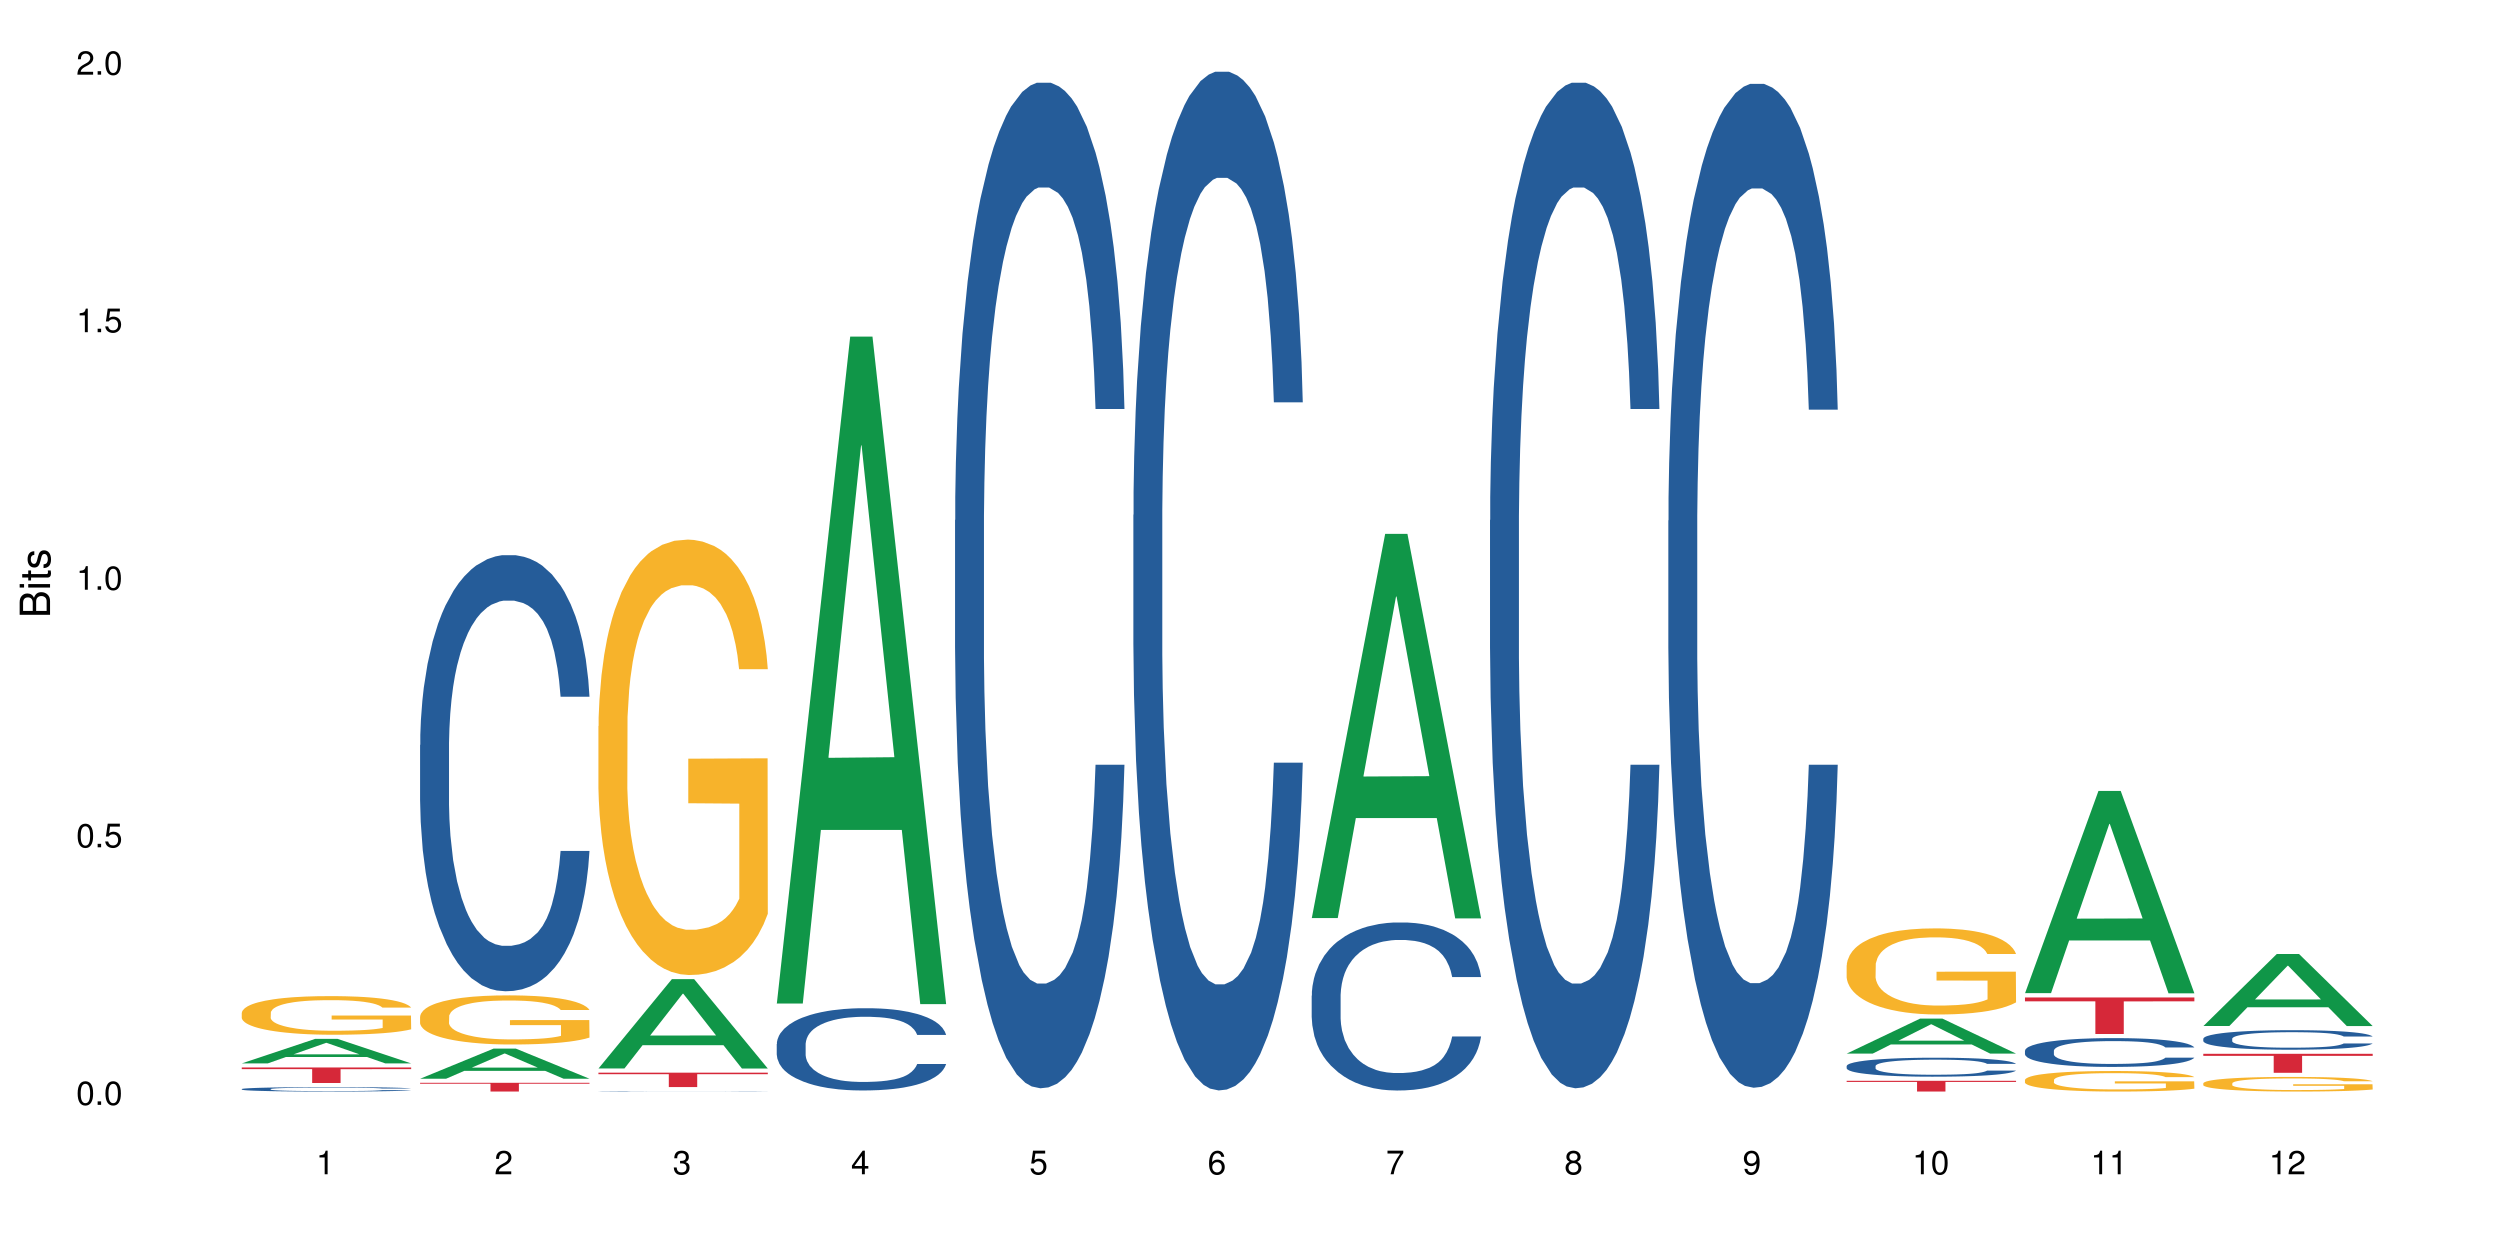 <?xml version="1.0" encoding="UTF-8"?>
<svg xmlns="http://www.w3.org/2000/svg" xmlns:xlink="http://www.w3.org/1999/xlink" width="720pt" height="360pt" viewBox="0 0 720 360" version="1.1">
<defs>
<g>
<symbol overflow="visible" id="glyph0-0">
<path style="stroke:none;" d=""/>
</symbol>
<symbol overflow="visible" id="glyph0-1">
<path style="stroke:none;" d="M 2.641 -6.797 C 2 -6.797 1.422 -6.531 1.078 -6.047 C 0.641 -5.453 0.406 -4.547 0.406 -3.297 C 0.406 -1 1.188 0.219 2.641 0.219 C 4.078 0.219 4.859 -1 4.859 -3.234 C 4.859 -4.562 4.656 -5.438 4.203 -6.047 C 3.844 -6.531 3.281 -6.797 2.641 -6.797 Z M 2.641 -6.047 C 3.547 -6.047 4 -5.125 4 -3.312 C 4 -1.375 3.562 -0.484 2.625 -0.484 C 1.734 -0.484 1.281 -1.422 1.281 -3.281 C 1.281 -5.141 1.734 -6.047 2.641 -6.047 Z M 2.641 -6.047 "/>
</symbol>
<symbol overflow="visible" id="glyph0-2">
<path style="stroke:none;" d="M 1.828 -1 L 0.828 -1 L 0.828 0 L 1.828 0 Z M 1.828 -1 "/>
</symbol>
<symbol overflow="visible" id="glyph0-3">
<path style="stroke:none;" d="M 4.562 -6.797 L 1.062 -6.797 L 0.547 -3.094 L 1.328 -3.094 C 1.719 -3.562 2.047 -3.734 2.578 -3.734 C 3.484 -3.734 4.062 -3.109 4.062 -2.094 C 4.062 -1.125 3.484 -0.531 2.578 -0.531 C 1.828 -0.531 1.375 -0.906 1.188 -1.672 L 0.328 -1.672 C 0.453 -1.109 0.547 -0.844 0.75 -0.594 C 1.125 -0.078 1.828 0.219 2.594 0.219 C 3.969 0.219 4.922 -0.781 4.922 -2.219 C 4.922 -3.562 4.031 -4.484 2.719 -4.484 C 2.25 -4.484 1.859 -4.359 1.469 -4.062 L 1.734 -5.969 L 4.562 -5.969 Z M 4.562 -6.797 "/>
</symbol>
<symbol overflow="visible" id="glyph0-4">
<path style="stroke:none;" d="M 2.484 -4.844 L 2.484 0 L 3.328 0 L 3.328 -6.797 L 2.766 -6.797 C 2.469 -5.75 2.281 -5.609 0.984 -5.453 L 0.984 -4.844 Z M 2.484 -4.844 "/>
</symbol>
<symbol overflow="visible" id="glyph0-5">
<path style="stroke:none;" d="M 4.859 -0.828 L 1.281 -0.828 C 1.359 -1.391 1.672 -1.75 2.5 -2.234 L 3.469 -2.75 C 4.406 -3.266 4.906 -3.969 4.906 -4.812 C 4.906 -5.375 4.672 -5.906 4.266 -6.266 C 3.859 -6.625 3.375 -6.797 2.719 -6.797 C 1.859 -6.797 1.219 -6.5 0.844 -5.922 C 0.609 -5.562 0.5 -5.125 0.484 -4.438 L 1.328 -4.438 C 1.359 -4.906 1.406 -5.188 1.531 -5.406 C 1.75 -5.812 2.188 -6.062 2.703 -6.062 C 3.469 -6.062 4.031 -5.516 4.031 -4.781 C 4.031 -4.25 3.719 -3.797 3.125 -3.438 L 2.234 -2.938 C 0.812 -2.141 0.406 -1.5 0.328 0 L 4.859 0 Z M 4.859 -0.828 "/>
</symbol>
<symbol overflow="visible" id="glyph0-6">
<path style="stroke:none;" d="M 2.125 -3.125 L 2.578 -3.125 C 3.516 -3.125 3.984 -2.703 3.984 -1.891 C 3.984 -1.031 3.469 -0.531 2.578 -0.531 C 1.656 -0.531 1.203 -0.984 1.156 -1.969 L 0.312 -1.969 C 0.344 -1.422 0.438 -1.078 0.609 -0.766 C 0.953 -0.109 1.625 0.219 2.547 0.219 C 3.953 0.219 4.859 -0.609 4.859 -1.906 C 4.859 -2.766 4.516 -3.25 3.703 -3.516 C 4.344 -3.766 4.656 -4.25 4.656 -4.938 C 4.656 -6.109 3.875 -6.797 2.578 -6.797 C 1.203 -6.797 0.484 -6.047 0.453 -4.609 L 1.297 -4.609 C 1.312 -5.016 1.344 -5.25 1.453 -5.453 C 1.641 -5.828 2.062 -6.062 2.594 -6.062 C 3.344 -6.062 3.797 -5.625 3.797 -4.906 C 3.797 -4.422 3.609 -4.141 3.25 -3.984 C 3.016 -3.891 2.719 -3.844 2.125 -3.844 Z M 2.125 -3.125 "/>
</symbol>
<symbol overflow="visible" id="glyph0-7">
<path style="stroke:none;" d="M 3.141 -1.625 L 3.141 0 L 3.984 0 L 3.984 -1.625 L 4.984 -1.625 L 4.984 -2.391 L 3.984 -2.391 L 3.984 -6.797 L 3.359 -6.797 L 0.266 -2.516 L 0.266 -1.625 Z M 3.141 -2.391 L 1 -2.391 L 3.141 -5.359 Z M 3.141 -2.391 "/>
</symbol>
<symbol overflow="visible" id="glyph0-8">
<path style="stroke:none;" d="M 4.781 -5.031 C 4.609 -6.141 3.891 -6.797 2.844 -6.797 C 2.094 -6.797 1.422 -6.438 1.031 -5.828 C 0.609 -5.172 0.406 -4.344 0.406 -3.094 C 0.406 -1.953 0.578 -1.234 0.984 -0.625 C 1.359 -0.078 1.953 0.219 2.703 0.219 C 3.984 0.219 4.922 -0.734 4.922 -2.078 C 4.922 -3.344 4.062 -4.234 2.844 -4.234 C 2.172 -4.234 1.641 -3.969 1.281 -3.469 C 1.281 -5.125 1.828 -6.047 2.797 -6.047 C 3.391 -6.047 3.797 -5.672 3.938 -5.031 Z M 2.734 -3.484 C 3.547 -3.484 4.062 -2.922 4.062 -2 C 4.062 -1.156 3.484 -0.531 2.703 -0.531 C 1.922 -0.531 1.328 -1.188 1.328 -2.047 C 1.328 -2.891 1.906 -3.484 2.734 -3.484 Z M 2.734 -3.484 "/>
</symbol>
<symbol overflow="visible" id="glyph0-9">
<path style="stroke:none;" d="M 4.984 -6.797 L 0.438 -6.797 L 0.438 -5.969 L 4.109 -5.969 C 2.5 -3.656 1.828 -2.234 1.328 0 L 2.219 0 C 2.594 -2.172 3.453 -4.047 4.984 -6.094 Z M 4.984 -6.797 "/>
</symbol>
<symbol overflow="visible" id="glyph0-10">
<path style="stroke:none;" d="M 3.75 -3.578 C 4.453 -4 4.688 -4.344 4.688 -4.984 C 4.688 -6.047 3.844 -6.797 2.641 -6.797 C 1.438 -6.797 0.594 -6.047 0.594 -4.984 C 0.594 -4.359 0.828 -4.016 1.516 -3.578 C 0.734 -3.203 0.359 -2.641 0.359 -1.891 C 0.359 -0.641 1.297 0.219 2.641 0.219 C 3.984 0.219 4.922 -0.641 4.922 -1.875 C 4.922 -2.641 4.531 -3.203 3.75 -3.578 Z M 2.641 -6.047 C 3.359 -6.047 3.812 -5.625 3.812 -4.969 C 3.812 -4.344 3.344 -3.922 2.641 -3.922 C 1.922 -3.922 1.453 -4.344 1.453 -4.984 C 1.453 -5.625 1.922 -6.047 2.641 -6.047 Z M 2.641 -3.203 C 3.484 -3.203 4.062 -2.672 4.062 -1.875 C 4.062 -1.062 3.484 -0.531 2.625 -0.531 C 1.797 -0.531 1.219 -1.078 1.219 -1.875 C 1.219 -2.672 1.797 -3.203 2.641 -3.203 Z M 2.641 -3.203 "/>
</symbol>
<symbol overflow="visible" id="glyph0-11">
<path style="stroke:none;" d="M 0.516 -1.547 C 0.672 -0.438 1.406 0.219 2.438 0.219 C 3.188 0.219 3.859 -0.141 4.266 -0.75 C 4.688 -1.406 4.891 -2.25 4.891 -3.484 C 4.891 -4.625 4.703 -5.359 4.312 -5.953 C 3.938 -6.5 3.344 -6.797 2.594 -6.797 C 1.297 -6.797 0.359 -5.844 0.359 -4.516 C 0.359 -3.25 1.234 -2.344 2.453 -2.344 C 3.094 -2.344 3.562 -2.578 4.016 -3.109 C 4 -1.453 3.469 -0.531 2.5 -0.531 C 1.906 -0.531 1.484 -0.906 1.359 -1.547 Z M 2.578 -6.062 C 3.375 -6.062 3.969 -5.406 3.969 -4.531 C 3.969 -3.688 3.375 -3.094 2.547 -3.094 C 1.734 -3.094 1.234 -3.672 1.234 -4.578 C 1.234 -5.438 1.797 -6.062 2.578 -6.062 Z M 2.578 -6.062 "/>
</symbol>
<symbol overflow="visible" id="glyph1-0">
<path style="stroke:none;" d=""/>
</symbol>
<symbol overflow="visible" id="glyph1-1">
<path style="stroke:none;" d="M 0 -0.953 L 0 -4.891 C 0 -5.719 -0.234 -6.344 -0.734 -6.797 C -1.188 -7.234 -1.812 -7.469 -2.5 -7.469 C -3.547 -7.469 -4.188 -7 -4.625 -5.875 C -4.984 -6.672 -5.641 -7.094 -6.531 -7.094 C -7.156 -7.094 -7.734 -6.859 -8.141 -6.391 C -8.562 -5.938 -8.75 -5.344 -8.75 -4.5 L -8.75 -0.953 Z M -4.984 -2.062 L -7.766 -2.062 L -7.766 -4.219 C -7.766 -4.844 -7.688 -5.203 -7.453 -5.5 C -7.219 -5.812 -6.859 -5.969 -6.375 -5.969 C -5.906 -5.969 -5.531 -5.812 -5.297 -5.5 C -5.062 -5.203 -4.984 -4.844 -4.984 -4.219 Z M -0.984 -2.062 L -4 -2.062 L -4 -4.781 C -4 -5.328 -3.859 -5.688 -3.578 -5.953 C -3.297 -6.219 -2.922 -6.359 -2.484 -6.359 C -2.062 -6.359 -1.688 -6.219 -1.406 -5.953 C -1.109 -5.688 -0.984 -5.328 -0.984 -4.781 Z M -0.984 -2.062 "/>
</symbol>
<symbol overflow="visible" id="glyph1-2">
<path style="stroke:none;" d="M -6.281 -1.797 L -6.281 -0.797 L 0 -0.797 L 0 -1.797 Z M -8.75 -1.797 L -8.75 -0.797 L -7.484 -0.797 L -7.484 -1.797 Z M -8.75 -1.797 "/>
</symbol>
<symbol overflow="visible" id="glyph1-3">
<path style="stroke:none;" d="M -6.281 -3.047 L -6.281 -2.016 L -8.016 -2.016 L -8.016 -1.016 L -6.281 -1.016 L -6.281 -0.172 L -5.469 -0.172 L -5.469 -1.016 L -0.719 -1.016 C -0.078 -1.016 0.281 -1.453 0.281 -2.234 C 0.281 -2.469 0.25 -2.719 0.188 -3.047 L -0.641 -3.047 C -0.609 -2.922 -0.594 -2.766 -0.594 -2.562 C -0.594 -2.141 -0.719 -2.016 -1.156 -2.016 L -5.469 -2.016 L -5.469 -3.047 Z M -6.281 -3.047 "/>
</symbol>
<symbol overflow="visible" id="glyph1-4">
<path style="stroke:none;" d="M -4.531 -5.25 C -5.766 -5.25 -6.469 -4.422 -6.469 -2.969 C -6.469 -1.516 -5.719 -0.562 -4.547 -0.562 C -3.562 -0.562 -3.094 -1.062 -2.734 -2.562 L -2.516 -3.484 C -2.344 -4.188 -2.094 -4.469 -1.625 -4.469 C -1.047 -4.469 -0.641 -3.875 -0.641 -3 C -0.641 -2.453 -0.797 -2 -1.062 -1.75 C -1.25 -1.594 -1.422 -1.531 -1.875 -1.469 L -1.875 -0.406 C -0.422 -0.453 0.281 -1.266 0.281 -2.922 C 0.281 -4.5 -0.5 -5.516 -1.719 -5.516 C -2.656 -5.516 -3.172 -4.984 -3.469 -3.734 L -3.703 -2.766 C -3.891 -1.953 -4.156 -1.609 -4.594 -1.609 C -5.172 -1.609 -5.547 -2.125 -5.547 -2.938 C -5.547 -3.75 -5.203 -4.172 -4.531 -4.203 Z M -4.531 -5.25 "/>
</symbol>
</g>
</defs>
<g id="surface87855">
<rect x="0" y="0" width="720" height="360" style="fill:rgb(100%,100%,100%);fill-opacity:1;stroke:none;"/>
<path style=" stroke:none;fill-rule:nonzero;fill:rgb(6.275%,58.824%,28.235%);fill-opacity:1;" d="M 69.629 306.254 L 69.68 306.246 L 90.793 299.188 L 97.203 299.188 L 118.418 306.258 L 110.965 306.258 L 105.648 304.414 L 82.348 304.414 L 77.137 306.254 L 69.629 306.254 L 84.59 303.648 L 103.512 303.645 L 94.074 300.344 L 93.973 300.336 L 93.867 300.355 L 84.535 303.645 L 84.59 303.648 Z M 69.629 306.254 "/>
<path style=" stroke:none;fill-rule:nonzero;fill:rgb(14.51%,36.078%,60%);fill-opacity:1;" d="M 69.629 313.648 L 69.688 313.645 L 69.688 313.617 L 69.867 313.574 L 70.285 313.516 L 70.699 313.477 L 71.77 313.41 L 73.258 313.344 L 74.805 313.289 L 75.938 313.262 L 76.949 313.238 L 79.27 313.191 L 80.754 313.172 L 82.363 313.152 L 84.324 313.133 L 85.754 313.121 L 88.965 313.102 L 91.348 313.094 L 93.191 313.09 L 97.176 313.09 L 99.559 313.094 L 101.281 313.098 L 103.188 313.109 L 104.793 313.121 L 107.59 313.145 L 110.09 313.18 L 111.219 313.195 L 113.004 313.234 L 114.371 313.27 L 115.324 313.297 L 116.395 313.344 L 117.348 313.395 L 118.062 313.453 L 118.418 313.504 L 110.09 313.504 L 109.672 313.457 L 109.195 313.422 L 108.305 313.375 L 107.41 313.34 L 106.16 313.305 L 105.031 313.285 L 103.484 313.262 L 102.117 313.246 L 100.688 313.238 L 99.32 313.23 L 96.699 313.223 L 93.668 313.223 L 92.535 313.227 L 90.215 313.234 L 88.965 313.242 L 87.18 313.258 L 85.934 313.273 L 84.445 313.297 L 83.434 313.316 L 82.184 313.348 L 81.289 313.375 L 80.281 313.414 L 79.684 313.441 L 79.148 313.477 L 78.672 313.516 L 78.316 313.555 L 78.078 313.598 L 77.961 313.641 L 77.961 313.824 L 78.078 313.863 L 78.375 313.914 L 79.148 313.984 L 80.281 314.047 L 81.59 314.098 L 82.84 314.133 L 83.551 314.148 L 84.504 314.168 L 85.992 314.191 L 88.133 314.215 L 89.383 314.223 L 91.285 314.23 L 93.25 314.238 L 95.867 314.238 L 98.188 314.23 L 99.734 314.227 L 101.344 314.219 L 103.543 314.195 L 104.91 314.18 L 106.102 314.156 L 106.996 314.133 L 107.59 314.117 L 108.48 314.078 L 109.195 314.039 L 109.73 314 L 110.09 313.957 L 118.418 313.957 L 118.062 314.004 L 117.523 314.051 L 116.988 314.086 L 116.156 314.125 L 115.203 314.16 L 113.836 314.203 L 112.707 314.23 L 111.219 314.258 L 109.852 314.281 L 108.363 314.301 L 106.16 314.324 L 104.734 314.336 L 103.188 314.348 L 101.344 314.355 L 99.02 314.363 L 96.523 314.371 L 94.203 314.371 L 91.703 314.367 L 89.859 314.363 L 87.418 314.352 L 84.387 314.332 L 82.184 314.309 L 80.457 314.289 L 78.969 314.266 L 77.305 314.23 L 75.164 314.18 L 73.855 314.141 L 72.961 314.109 L 71.949 314.062 L 71.234 314.023 L 70.402 313.957 L 69.809 313.871 L 69.629 313.809 Z M 69.629 313.648 "/>
<path style=" stroke:none;fill-rule:nonzero;fill:rgb(96.863%,70.196%,16.863%);fill-opacity:1;" d="M 69.629 291.648 L 69.688 291.637 L 69.688 291.434 L 69.926 290.977 L 70.523 290.348 L 71.297 289.828 L 72.129 289.422 L 72.664 289.207 L 73.555 288.902 L 74.328 288.68 L 76.293 288.223 L 78.793 287.797 L 80.16 287.613 L 81.707 287.441 L 83.91 287.246 L 84.922 287.176 L 88.016 287.012 L 91.523 286.91 L 95.391 286.883 L 97.176 286.891 L 99.617 286.934 L 102.949 287.043 L 104.852 287.145 L 106.34 287.246 L 107.887 287.379 L 109.789 287.582 L 111.574 287.828 L 113.004 288.07 L 114.43 288.375 L 115.621 288.699 L 116.633 289.055 L 117.523 289.484 L 118.062 289.84 L 118.418 290.195 L 110.148 290.195 L 109.672 289.84 L 109.137 289.562 L 108.242 289.23 L 107.352 288.984 L 106.457 288.793 L 104.793 288.527 L 103.363 288.363 L 101.578 288.223 L 99.855 288.133 L 97.891 288.07 L 96.699 288.051 L 93.547 288.051 L 90.691 288.121 L 89.027 288.203 L 87.836 288.285 L 86.168 288.438 L 85.16 288.559 L 84.562 288.641 L 82.777 288.953 L 81.59 289.238 L 80.934 289.434 L 80.102 289.738 L 79.508 290.012 L 78.852 290.418 L 78.496 290.723 L 78.02 291.414 L 77.961 293.242 L 78.137 293.629 L 78.496 294.047 L 78.969 294.41 L 79.684 294.797 L 80.398 295.094 L 81.648 295.488 L 82.719 295.754 L 83.551 295.926 L 85.16 296.199 L 85.812 296.293 L 87.359 296.473 L 88.965 296.617 L 90.93 296.738 L 92.418 296.801 L 94.797 296.852 L 97.832 296.852 L 101.402 296.789 L 103.664 296.707 L 105.211 296.625 L 106.219 296.555 L 107.469 296.445 L 108.363 296.344 L 109.195 296.23 L 110.207 296.059 L 110.207 293.629 L 95.512 293.617 L 95.512 292.48 L 118.359 292.469 L 118.418 296.445 L 117.168 296.719 L 115.621 296.98 L 114.133 297.184 L 112.586 297.359 L 110.387 297.551 L 108.602 297.672 L 105.863 297.816 L 103.363 297.906 L 100.746 297.969 L 98.426 298 L 95.691 298.008 L 93.25 297.988 L 90.633 297.926 L 88.551 297.848 L 86.645 297.746 L 84.742 297.613 L 82.363 297.398 L 80.816 297.227 L 79.207 297.012 L 77.602 296.758 L 76.176 296.484 L 75.223 296.27 L 74.27 296.027 L 73.258 295.723 L 72.309 295.375 L 71.594 295.062 L 70.938 294.707 L 70.461 294.371 L 69.988 293.914 L 69.75 293.547 L 69.629 293.234 Z M 69.629 291.648 "/>
<path style=" stroke:none;fill-rule:nonzero;fill:rgb(83.922%,15.686%,22.353%);fill-opacity:1;" d="M 69.629 307.438 L 118.418 307.438 L 118.418 307.918 L 98.086 307.922 L 98.086 311.91 L 89.902 311.91 L 89.902 307.926 L 89.785 307.918 L 69.629 307.918 Z M 69.629 307.438 "/>
<path style=" stroke:none;fill-rule:nonzero;fill:rgb(6.275%,58.824%,28.235%);fill-opacity:1;" d="M 120.984 310.668 L 121.039 310.66 L 142.148 301.996 L 148.559 301.996 L 169.773 310.676 L 162.32 310.676 L 157.004 308.41 L 133.703 308.41 L 128.492 310.668 L 120.984 310.668 L 135.945 307.473 L 154.867 307.465 L 145.434 303.414 L 145.328 303.406 L 145.223 303.434 L 135.895 307.465 L 135.945 307.473 Z M 120.984 310.668 "/>
<path style=" stroke:none;fill-rule:nonzero;fill:rgb(14.51%,36.078%,60%);fill-opacity:1;" d="M 120.984 214.543 L 121.047 214.43 L 121.047 211.676 L 121.223 207.312 L 121.641 201.805 L 122.055 198.016 L 123.129 191.242 L 124.613 184.699 L 126.16 179.648 L 127.293 176.664 L 128.305 174.367 L 130.625 170.121 L 132.113 167.938 L 133.719 165.988 L 135.684 164.035 L 137.109 162.887 L 140.324 161.051 L 142.703 160.246 L 144.547 159.902 L 148.535 159.902 L 150.914 160.363 L 152.637 160.938 L 154.543 161.855 L 156.148 162.887 L 158.945 165.414 L 161.445 168.629 L 162.574 170.465 L 164.359 174.023 L 165.727 177.465 L 166.68 180.453 L 167.75 184.699 L 168.703 189.863 L 169.418 195.719 L 169.773 200.656 L 161.445 200.656 L 161.027 196.062 L 160.551 192.504 L 159.66 187.797 L 158.766 184.469 L 157.516 181.141 L 156.387 178.961 L 154.84 176.777 L 153.473 175.402 L 152.043 174.367 L 150.676 173.68 L 148.059 172.988 L 145.023 172.988 L 143.891 173.219 L 141.57 174.137 L 140.324 174.941 L 138.539 176.547 L 137.289 178.039 L 135.801 180.336 L 134.789 182.289 L 133.539 185.273 L 132.648 187.914 L 131.637 191.699 L 131.039 194.57 L 130.504 197.785 L 130.031 201.574 L 129.672 205.59 L 129.434 209.84 L 129.316 213.973 L 129.316 231.762 L 129.434 235.895 L 129.73 240.719 L 130.504 247.719 L 131.637 253.805 L 132.945 258.625 L 134.195 262.07 L 134.906 263.676 L 135.859 265.512 L 137.348 267.809 L 139.488 270.105 L 140.738 271.023 L 142.645 271.941 L 144.605 272.398 L 147.223 272.398 L 149.543 271.941 L 151.09 271.367 L 152.699 270.449 L 154.898 268.496 L 156.27 266.66 L 157.457 264.48 L 158.352 262.297 L 158.945 260.461 L 159.84 256.902 L 160.551 253 L 161.086 248.98 L 161.445 245.078 L 169.773 245.078 L 169.418 249.672 L 168.883 254.148 L 168.348 257.477 L 167.512 261.496 L 166.562 265.055 L 165.191 269.07 L 164.062 271.711 L 162.574 274.582 L 161.207 276.762 L 159.719 278.715 L 157.516 281.008 L 156.09 282.156 L 154.543 283.191 L 152.699 284.109 L 150.379 284.914 L 147.879 285.371 L 145.559 285.488 L 143.059 285.258 L 141.215 284.797 L 138.777 283.766 L 135.742 281.699 L 133.539 279.516 L 131.812 277.336 L 130.328 275.039 L 128.66 271.941 L 126.52 266.891 L 125.211 262.988 L 124.316 259.773 L 123.305 255.297 L 122.594 251.277 L 121.758 244.852 L 121.164 236.699 L 120.984 230.387 Z M 120.984 214.543 "/>
<path style=" stroke:none;fill-rule:nonzero;fill:rgb(96.863%,70.196%,16.863%);fill-opacity:1;" d="M 120.984 292.727 L 121.047 292.715 L 121.047 292.457 L 121.281 291.875 L 121.879 291.074 L 122.652 290.414 L 123.484 289.898 L 124.02 289.625 L 124.914 289.238 L 125.688 288.953 L 127.648 288.371 L 130.148 287.828 L 131.516 287.598 L 133.062 287.375 L 135.266 287.133 L 136.277 287.039 L 139.371 286.832 L 142.883 286.703 L 146.75 286.664 L 148.535 286.68 L 150.973 286.73 L 154.305 286.871 L 156.207 287 L 157.695 287.133 L 159.242 287.301 L 161.148 287.559 L 162.934 287.867 L 164.359 288.18 L 165.789 288.566 L 166.977 288.98 L 167.988 289.434 L 168.883 289.973 L 169.418 290.426 L 169.773 290.879 L 161.504 290.879 L 161.027 290.426 L 160.492 290.078 L 159.602 289.652 L 158.707 289.34 L 157.816 289.098 L 156.148 288.758 L 154.723 288.555 L 152.938 288.371 L 151.211 288.254 L 149.246 288.18 L 148.059 288.152 L 144.902 288.152 L 142.047 288.242 L 140.383 288.348 L 139.191 288.449 L 137.527 288.645 L 136.516 288.797 L 135.918 288.902 L 134.133 289.301 L 132.945 289.664 L 132.289 289.91 L 131.457 290.297 L 130.863 290.648 L 130.207 291.164 L 129.852 291.551 L 129.375 292.43 L 129.316 294.758 L 129.492 295.246 L 129.852 295.777 L 130.328 296.242 L 131.039 296.734 L 131.754 297.109 L 133.004 297.613 L 134.074 297.949 L 134.906 298.168 L 136.516 298.52 L 137.168 298.633 L 138.715 298.867 L 140.324 299.047 L 142.285 299.203 L 143.773 299.281 L 146.152 299.344 L 149.188 299.344 L 152.758 299.266 L 155.02 299.164 L 156.566 299.062 L 157.578 298.969 L 158.828 298.828 L 159.719 298.699 L 160.551 298.555 L 161.562 298.336 L 161.562 295.246 L 146.867 295.234 L 146.867 293.789 L 169.715 293.773 L 169.773 298.828 L 168.523 299.176 L 166.977 299.512 L 165.492 299.77 L 163.941 299.992 L 161.742 300.238 L 159.957 300.391 L 157.219 300.574 L 154.723 300.688 L 152.102 300.766 L 149.781 300.805 L 147.047 300.816 L 144.605 300.793 L 141.988 300.715 L 139.906 300.613 L 138.004 300.48 L 136.098 300.312 L 133.719 300.043 L 132.172 299.824 L 130.566 299.551 L 128.957 299.23 L 127.531 298.879 L 126.578 298.609 L 125.625 298.297 L 124.613 297.91 L 123.664 297.473 L 122.949 297.07 L 122.293 296.617 L 121.82 296.191 L 121.344 295.609 L 121.105 295.145 L 120.984 294.742 Z M 120.984 292.727 "/>
<path style=" stroke:none;fill-rule:nonzero;fill:rgb(83.922%,15.686%,22.353%);fill-opacity:1;" d="M 120.984 311.855 L 169.773 311.855 L 169.773 312.125 L 149.441 312.125 L 149.441 314.371 L 141.262 314.371 L 141.262 312.129 L 141.141 312.125 L 120.984 312.125 Z M 120.984 311.855 "/>
<path style=" stroke:none;fill-rule:nonzero;fill:rgb(6.275%,58.824%,28.235%);fill-opacity:1;" d="M 172.344 307.715 L 172.395 307.691 L 193.504 281.988 L 199.914 281.988 L 221.129 307.742 L 213.676 307.742 L 208.359 301.02 L 185.059 301.02 L 179.848 307.715 L 172.344 307.715 L 187.301 298.238 L 206.223 298.215 L 196.789 286.195 L 196.684 286.172 L 196.578 286.246 L 187.25 298.215 L 187.301 298.238 Z M 172.344 307.715 "/>
<path style=" stroke:none;fill-rule:nonzero;fill:rgb(14.51%,36.078%,60%);fill-opacity:1;" d="M 172.344 314.305 L 172.402 314.305 L 172.402 314.301 L 172.578 314.297 L 173.414 314.289 L 174.484 314.281 L 175.973 314.273 L 177.52 314.27 L 178.648 314.266 L 179.66 314.266 L 181.98 314.262 L 183.469 314.258 L 185.074 314.258 L 187.039 314.254 L 191.68 314.254 L 194.059 314.25 L 202.27 314.25 L 203.996 314.254 L 207.504 314.254 L 210.301 314.258 L 212.801 314.262 L 213.93 314.262 L 215.715 314.266 L 217.086 314.27 L 218.035 314.27 L 219.109 314.273 L 220.059 314.281 L 220.773 314.285 L 221.129 314.289 L 212.801 314.289 L 212.383 314.285 L 211.906 314.281 L 210.125 314.273 L 208.875 314.273 L 207.742 314.27 L 206.195 314.266 L 189.895 314.266 L 188.645 314.27 L 187.156 314.27 L 186.145 314.273 L 184.895 314.277 L 184.004 314.277 L 182.992 314.281 L 182.398 314.285 L 181.863 314.289 L 181.387 314.293 L 181.027 314.293 L 180.789 314.301 L 180.672 314.305 L 180.672 314.32 L 180.789 314.324 L 181.09 314.328 L 181.863 314.336 L 182.992 314.34 L 184.301 314.344 L 185.551 314.348 L 186.266 314.352 L 187.215 314.352 L 188.703 314.355 L 192.094 314.355 L 194 314.359 L 200.902 314.359 L 202.449 314.355 L 206.258 314.355 L 207.625 314.352 L 208.812 314.352 L 209.707 314.348 L 210.301 314.348 L 211.195 314.344 L 211.906 314.34 L 212.445 314.336 L 212.801 314.332 L 221.129 314.332 L 220.773 314.336 L 219.703 314.344 L 218.871 314.348 L 217.918 314.352 L 216.551 314.355 L 215.418 314.359 L 213.93 314.359 L 212.562 314.363 L 211.074 314.363 L 208.875 314.367 L 205.898 314.367 L 204.055 314.371 L 192.57 314.371 L 190.133 314.367 L 187.098 314.367 L 184.895 314.363 L 183.172 314.363 L 181.684 314.359 L 180.016 314.359 L 177.875 314.352 L 176.566 314.348 L 175.672 314.348 L 174.664 314.344 L 173.949 314.34 L 173.117 314.332 L 172.52 314.324 L 172.344 314.32 Z M 172.344 314.305 "/>
<path style=" stroke:none;fill-rule:nonzero;fill:rgb(96.863%,70.196%,16.863%);fill-opacity:1;" d="M 172.344 209.113 L 172.402 209 L 172.402 206.711 L 172.641 201.555 L 173.234 194.453 L 174.008 188.613 L 174.84 184.031 L 175.375 181.629 L 176.27 178.191 L 177.043 175.672 L 179.004 170.52 L 181.504 165.707 L 182.875 163.645 L 184.422 161.699 L 186.621 159.523 L 187.633 158.723 L 190.727 156.891 L 194.238 155.742 L 198.105 155.398 L 199.891 155.516 L 202.328 155.973 L 205.66 157.234 L 207.566 158.379 L 209.051 159.523 L 210.598 161.012 L 212.504 163.305 L 214.289 166.051 L 215.715 168.801 L 217.145 172.234 L 218.336 175.902 L 219.344 179.91 L 220.238 184.719 L 220.773 188.727 L 221.129 192.738 L 212.859 192.738 L 212.383 188.727 L 211.848 185.637 L 210.957 181.855 L 210.062 179.109 L 209.172 176.934 L 207.504 173.953 L 206.078 172.121 L 204.293 170.52 L 202.566 169.488 L 200.605 168.801 L 199.414 168.57 L 196.262 168.57 L 193.402 169.371 L 191.738 170.289 L 190.547 171.207 L 188.883 172.922 L 187.871 174.297 L 187.277 175.215 L 185.492 178.766 L 184.301 181.973 L 183.648 184.148 L 182.812 187.582 L 182.219 190.676 L 181.562 195.258 L 181.207 198.691 L 180.73 206.48 L 180.672 227.094 L 180.852 231.449 L 181.207 236.145 L 181.684 240.266 L 182.398 244.617 L 183.109 247.941 L 184.359 252.406 L 185.43 255.383 L 186.266 257.332 L 187.871 260.422 L 188.527 261.453 L 190.074 263.516 L 191.68 265.117 L 193.641 266.492 L 195.129 267.18 L 197.508 267.754 L 200.543 267.754 L 204.113 267.066 L 206.375 266.148 L 207.922 265.234 L 208.934 264.434 L 210.184 263.172 L 211.074 262.027 L 211.906 260.766 L 212.918 258.82 L 212.918 231.449 L 198.223 231.332 L 198.223 218.504 L 221.07 218.391 L 221.129 263.172 L 219.883 266.266 L 218.336 269.242 L 216.848 271.531 L 215.301 273.48 L 213.098 275.656 L 211.312 277.031 L 208.578 278.633 L 206.078 279.664 L 203.461 280.352 L 201.141 280.695 L 198.402 280.809 L 195.961 280.582 L 193.344 279.895 L 191.262 278.977 L 189.359 277.832 L 187.453 276.344 L 185.074 273.938 L 183.527 271.992 L 181.922 269.586 L 180.316 266.723 L 178.887 263.629 L 177.934 261.227 L 176.984 258.477 L 175.973 255.039 L 175.02 251.148 L 174.305 247.598 L 173.652 243.586 L 173.176 239.809 L 172.699 234.656 L 172.461 230.531 L 172.344 226.98 Z M 172.344 209.113 "/>
<path style=" stroke:none;fill-rule:nonzero;fill:rgb(83.922%,15.686%,22.353%);fill-opacity:1;" d="M 172.344 308.922 L 221.129 308.922 L 221.129 309.363 L 200.797 309.367 L 200.797 313.07 L 192.617 313.07 L 192.617 309.371 L 192.496 309.363 L 172.344 309.363 Z M 172.344 308.922 "/>
<path style=" stroke:none;fill-rule:nonzero;fill:rgb(6.275%,58.824%,28.235%);fill-opacity:1;" d="M 223.699 289.02 L 223.75 288.836 L 244.859 96.941 L 251.273 96.941 L 272.488 289.199 L 265.031 289.199 L 259.715 239.012 L 236.418 239.012 L 231.203 289.02 L 223.699 289.02 L 238.656 218.254 L 257.578 218.07 L 248.145 128.352 L 248.039 128.172 L 247.938 128.711 L 238.605 218.07 L 238.656 218.254 Z M 223.699 289.02 "/>
<path style=" stroke:none;fill-rule:nonzero;fill:rgb(14.51%,36.078%,60%);fill-opacity:1;" d="M 223.699 300.68 L 223.758 300.66 L 223.758 300.141 L 223.938 299.316 L 224.352 298.277 L 224.77 297.562 L 225.84 296.289 L 227.328 295.055 L 228.875 294.102 L 230.004 293.539 L 231.016 293.105 L 233.336 292.305 L 234.824 291.895 L 236.43 291.527 L 238.395 291.156 L 239.82 290.941 L 243.035 290.594 L 245.414 290.441 L 247.258 290.379 L 251.246 290.379 L 253.625 290.465 L 255.352 290.574 L 257.254 290.746 L 258.863 290.941 L 261.656 291.418 L 264.156 292.023 L 265.289 292.371 L 267.074 293.039 L 268.441 293.691 L 269.395 294.254 L 270.465 295.055 L 271.414 296.027 L 272.129 297.133 L 272.488 298.062 L 264.156 298.062 L 263.742 297.195 L 263.266 296.523 L 262.371 295.637 L 261.48 295.012 L 260.23 294.383 L 259.102 293.973 L 257.551 293.559 L 256.184 293.301 L 254.758 293.105 L 253.387 292.977 L 250.77 292.848 L 247.734 292.848 L 246.605 292.891 L 244.285 293.062 L 243.035 293.215 L 241.25 293.516 L 240 293.797 L 238.512 294.23 L 237.5 294.598 L 236.254 295.16 L 235.359 295.66 L 234.348 296.375 L 233.754 296.914 L 233.219 297.52 L 232.742 298.234 L 232.387 298.992 L 232.148 299.793 L 232.027 300.574 L 232.027 303.926 L 232.148 304.707 L 232.445 305.617 L 233.219 306.938 L 234.348 308.082 L 235.656 308.992 L 236.906 309.641 L 237.621 309.945 L 238.574 310.293 L 240.059 310.723 L 242.203 311.156 L 243.453 311.332 L 245.355 311.504 L 247.32 311.59 L 249.938 311.59 L 252.258 311.504 L 253.805 311.395 L 255.41 311.223 L 257.613 310.855 L 258.98 310.508 L 260.172 310.098 L 261.062 309.684 L 261.656 309.34 L 262.551 308.668 L 263.266 307.934 L 263.801 307.176 L 264.156 306.438 L 272.488 306.438 L 272.129 307.305 L 271.594 308.148 L 271.059 308.777 L 270.227 309.535 L 269.273 310.203 L 267.906 310.961 L 266.773 311.461 L 265.289 312 L 263.918 312.414 L 262.43 312.781 L 260.23 313.215 L 258.801 313.43 L 257.254 313.625 L 255.41 313.797 L 253.09 313.949 L 250.59 314.035 L 248.27 314.059 L 245.773 314.016 L 243.926 313.926 L 241.488 313.734 L 238.453 313.344 L 236.254 312.934 L 234.527 312.52 L 233.039 312.086 L 231.375 311.504 L 229.23 310.551 L 227.922 309.816 L 227.031 309.207 L 226.02 308.363 L 225.305 307.605 L 224.473 306.395 L 223.875 304.859 L 223.699 303.668 Z M 223.699 300.68 "/>
<path style=" stroke:none;fill-rule:nonzero;fill:rgb(14.51%,36.078%,60%);fill-opacity:1;" d="M 275.055 149.828 L 275.113 149.562 L 275.113 143.211 L 275.293 133.152 L 275.711 120.445 L 276.125 111.707 L 277.195 96.09 L 278.684 81 L 280.23 69.352 L 281.359 62.469 L 282.371 57.176 L 284.691 47.379 L 286.18 42.352 L 287.789 37.852 L 289.75 33.352 L 291.18 30.703 L 294.391 26.469 L 296.77 24.613 L 298.617 23.82 L 302.602 23.82 L 304.98 24.879 L 306.707 26.203 L 308.613 28.32 L 310.219 30.703 L 313.016 36.527 L 315.512 43.938 L 316.645 48.176 L 318.43 56.383 L 319.797 64.324 L 320.75 71.207 L 321.82 81 L 322.773 92.914 L 323.484 106.414 L 323.844 117.797 L 315.512 117.797 L 315.098 107.207 L 314.621 99.004 L 313.727 88.148 L 312.836 80.473 L 311.586 72.793 L 310.457 67.766 L 308.91 62.734 L 307.539 59.559 L 306.113 57.176 L 304.742 55.586 L 302.125 54 L 299.09 54 L 297.961 54.527 L 295.641 56.645 L 294.391 58.5 L 292.605 62.207 L 291.355 65.648 L 289.871 70.941 L 288.859 75.441 L 287.609 82.324 L 286.715 88.414 L 285.703 97.148 L 285.109 103.766 L 284.574 111.18 L 284.098 119.914 L 283.742 129.18 L 283.504 138.977 L 283.383 148.504 L 283.383 189.539 L 283.504 199.066 L 283.801 210.188 L 284.574 226.336 L 285.703 240.363 L 287.012 251.484 L 288.262 259.426 L 288.977 263.133 L 289.93 267.367 L 291.418 272.66 L 293.559 277.957 L 294.809 280.074 L 296.711 282.191 L 298.676 283.25 L 301.293 283.25 L 303.613 282.191 L 305.16 280.867 L 306.766 278.75 L 308.969 274.25 L 310.336 270.016 L 311.527 264.984 L 312.418 259.953 L 313.016 255.719 L 313.906 247.512 L 314.621 238.512 L 315.156 229.246 L 315.512 220.246 L 323.844 220.246 L 323.484 230.836 L 322.949 241.16 L 322.414 248.836 L 321.582 258.102 L 320.629 266.309 L 319.262 275.574 L 318.133 281.66 L 316.645 288.281 L 315.273 293.309 L 313.789 297.809 L 311.586 303.105 L 310.16 305.75 L 308.613 308.133 L 306.766 310.25 L 304.445 312.105 L 301.949 313.164 L 299.629 313.43 L 297.129 312.898 L 295.285 311.84 L 292.844 309.457 L 289.809 304.691 L 287.609 299.664 L 285.883 294.633 L 284.395 289.34 L 282.73 282.191 L 280.586 270.543 L 279.277 261.543 L 278.387 254.129 L 277.375 243.805 L 276.66 234.539 L 275.828 219.715 L 275.234 200.922 L 275.055 186.359 Z M 275.055 149.828 "/>
<path style=" stroke:none;fill-rule:nonzero;fill:rgb(14.51%,36.078%,60%);fill-opacity:1;" d="M 326.41 148.316 L 326.469 148.047 L 326.469 141.613 L 326.648 131.422 L 327.066 118.551 L 327.48 109.699 L 328.555 93.875 L 330.039 78.59 L 331.586 66.789 L 332.719 59.816 L 333.73 54.453 L 336.051 44.531 L 337.535 39.438 L 339.145 34.875 L 341.105 30.316 L 342.535 27.637 L 345.746 23.344 L 348.129 21.469 L 349.973 20.664 L 353.957 20.664 L 356.34 21.734 L 358.062 23.078 L 359.969 25.223 L 361.574 27.637 L 364.371 33.535 L 366.871 41.043 L 368 45.336 L 369.785 53.648 L 371.152 61.695 L 372.105 68.668 L 373.176 78.59 L 374.129 90.656 L 374.844 104.336 L 375.199 115.867 L 366.871 115.867 L 366.453 105.141 L 365.977 96.828 L 365.086 85.832 L 364.191 78.055 L 362.941 70.277 L 361.812 65.18 L 360.266 60.086 L 358.898 56.867 L 357.469 54.453 L 356.102 52.844 L 353.484 51.234 L 350.449 51.234 L 349.316 51.773 L 346.996 53.918 L 345.746 55.793 L 343.961 59.551 L 342.715 63.035 L 341.227 68.398 L 340.215 72.957 L 338.965 79.93 L 338.074 86.098 L 337.062 94.949 L 336.465 101.652 L 335.93 109.164 L 335.453 118.012 L 335.098 127.398 L 334.859 137.32 L 334.742 146.977 L 334.742 188.543 L 334.859 198.199 L 335.156 209.461 L 335.93 225.82 L 337.062 240.035 L 338.371 251.297 L 339.621 259.344 L 340.332 263.098 L 341.285 267.391 L 342.773 272.754 L 344.914 278.117 L 346.164 280.262 L 348.066 282.406 L 350.031 283.48 L 352.648 283.48 L 354.969 282.406 L 356.516 281.066 L 358.125 278.922 L 360.324 274.363 L 361.691 270.07 L 362.883 264.977 L 363.777 259.879 L 364.371 255.59 L 365.262 247.277 L 365.977 238.156 L 366.512 228.77 L 366.871 219.652 L 375.199 219.652 L 374.844 230.379 L 374.309 240.84 L 373.77 248.617 L 372.938 258.004 L 371.988 266.316 L 370.617 275.703 L 369.488 281.871 L 368 288.574 L 366.633 293.672 L 365.145 298.23 L 362.941 303.594 L 361.516 306.273 L 359.969 308.688 L 358.125 310.836 L 355.805 312.711 L 353.305 313.785 L 350.984 314.051 L 348.484 313.516 L 346.641 312.445 L 344.199 310.031 L 341.168 305.203 L 338.965 300.105 L 337.238 295.012 L 335.754 289.648 L 334.086 282.406 L 331.945 270.605 L 330.637 261.488 L 329.742 253.98 L 328.73 243.52 L 328.016 234.133 L 327.184 219.117 L 326.59 200.074 L 326.41 185.324 Z M 326.41 148.316 "/>
<path style=" stroke:none;fill-rule:nonzero;fill:rgb(6.275%,58.824%,28.235%);fill-opacity:1;" d="M 377.766 264.402 L 377.82 264.301 L 398.93 153.75 L 405.34 153.75 L 426.555 264.508 L 419.102 264.508 L 413.785 235.598 L 390.484 235.598 L 385.273 264.402 L 377.766 264.402 L 392.727 223.637 L 411.648 223.531 L 402.215 171.848 L 402.109 171.742 L 402.004 172.055 L 392.676 223.531 L 392.727 223.637 Z M 377.766 264.402 "/>
<path style=" stroke:none;fill-rule:nonzero;fill:rgb(14.51%,36.078%,60%);fill-opacity:1;" d="M 377.766 286.738 L 377.828 286.695 L 377.828 285.633 L 378.004 283.953 L 378.422 281.828 L 378.84 280.371 L 379.91 277.762 L 381.395 275.238 L 382.945 273.293 L 384.074 272.145 L 385.086 271.258 L 387.406 269.621 L 388.895 268.781 L 390.5 268.031 L 392.465 267.277 L 393.891 266.836 L 397.105 266.129 L 399.484 265.82 L 401.328 265.688 L 405.316 265.688 L 407.695 265.863 L 409.422 266.086 L 411.324 266.438 L 412.93 266.836 L 415.727 267.809 L 418.227 269.047 L 419.355 269.754 L 421.141 271.125 L 422.508 272.453 L 423.461 273.602 L 424.531 275.238 L 425.484 277.23 L 426.199 279.484 L 426.555 281.387 L 418.227 281.387 L 417.809 279.617 L 417.332 278.246 L 416.441 276.434 L 415.547 275.152 L 414.301 273.867 L 413.168 273.027 L 411.621 272.188 L 410.254 271.656 L 408.824 271.258 L 407.457 270.992 L 404.84 270.727 L 401.805 270.727 L 400.676 270.816 L 398.352 271.172 L 397.105 271.48 L 395.32 272.098 L 394.07 272.676 L 392.582 273.559 L 391.57 274.309 L 390.32 275.461 L 389.43 276.477 L 388.418 277.938 L 387.824 279.043 L 387.285 280.281 L 386.812 281.738 L 386.453 283.289 L 386.215 284.926 L 386.098 286.516 L 386.098 293.371 L 386.215 294.965 L 386.512 296.82 L 387.285 299.52 L 388.418 301.863 L 389.727 303.719 L 390.977 305.047 L 391.691 305.664 L 392.641 306.375 L 394.129 307.258 L 396.27 308.141 L 397.52 308.496 L 399.426 308.852 L 401.387 309.027 L 404.004 309.027 L 406.328 308.852 L 407.875 308.629 L 409.48 308.273 L 411.68 307.523 L 413.051 306.816 L 414.238 305.977 L 415.133 305.137 L 415.727 304.426 L 416.621 303.055 L 417.332 301.555 L 417.867 300.004 L 418.227 298.5 L 426.555 298.5 L 426.199 300.27 L 425.664 301.996 L 425.129 303.277 L 424.293 304.824 L 423.344 306.195 L 421.973 307.746 L 420.844 308.762 L 419.355 309.867 L 417.988 310.707 L 416.5 311.461 L 414.301 312.344 L 412.871 312.785 L 411.324 313.184 L 409.48 313.539 L 407.16 313.848 L 404.66 314.023 L 402.34 314.07 L 399.84 313.98 L 397.996 313.805 L 395.559 313.406 L 392.523 312.609 L 390.32 311.77 L 388.598 310.93 L 387.109 310.043 L 385.441 308.852 L 383.301 306.902 L 381.992 305.402 L 381.098 304.164 L 380.086 302.438 L 379.375 300.891 L 378.539 298.414 L 377.945 295.273 L 377.766 292.84 Z M 377.766 286.738 "/>
<path style=" stroke:none;fill-rule:nonzero;fill:rgb(14.51%,36.078%,60%);fill-opacity:1;" d="M 429.125 149.828 L 429.184 149.562 L 429.184 143.211 L 429.363 133.152 L 429.777 120.445 L 430.195 111.707 L 431.266 96.09 L 432.754 81 L 434.301 69.352 L 435.43 62.469 L 436.441 57.176 L 438.762 47.379 L 440.25 42.352 L 441.855 37.852 L 443.82 33.352 L 445.246 30.703 L 448.461 26.469 L 450.84 24.613 L 452.684 23.82 L 456.672 23.82 L 459.051 24.879 L 460.777 26.203 L 462.68 28.32 L 464.285 30.703 L 467.082 36.527 L 469.582 43.938 L 470.711 48.176 L 472.496 56.383 L 473.867 64.324 L 474.816 71.207 L 475.891 81 L 476.84 92.914 L 477.555 106.414 L 477.91 117.797 L 469.582 117.797 L 469.164 107.207 L 468.691 99.004 L 467.797 88.148 L 466.906 80.473 L 465.656 72.793 L 464.523 67.766 L 462.977 62.734 L 461.609 59.559 L 460.18 57.176 L 458.812 55.586 L 456.195 54 L 453.16 54 L 452.031 54.527 L 449.711 56.645 L 448.461 58.5 L 446.676 62.207 L 445.426 65.648 L 443.938 70.941 L 442.926 75.441 L 441.676 82.324 L 440.785 88.414 L 439.773 97.148 L 439.18 103.766 L 438.645 111.18 L 438.168 119.914 L 437.809 129.18 L 437.57 138.977 L 437.453 148.504 L 437.453 189.539 L 437.57 199.066 L 437.871 210.188 L 438.645 226.336 L 439.773 240.363 L 441.082 251.484 L 442.332 259.426 L 443.047 263.133 L 443.996 267.367 L 445.484 272.66 L 447.629 277.957 L 448.875 280.074 L 450.781 282.191 L 452.746 283.25 L 455.363 283.25 L 457.684 282.191 L 459.23 280.867 L 460.836 278.75 L 463.039 274.25 L 464.406 270.016 L 465.598 264.984 L 466.488 259.953 L 467.082 255.719 L 467.977 247.512 L 468.691 238.512 L 469.227 229.246 L 469.582 220.246 L 477.91 220.246 L 477.555 230.836 L 477.02 241.16 L 476.484 248.836 L 475.652 258.102 L 474.699 266.309 L 473.332 275.574 L 472.199 281.66 L 470.711 288.281 L 469.344 293.309 L 467.855 297.809 L 465.656 303.105 L 464.227 305.75 L 462.68 308.133 L 460.836 310.25 L 458.516 312.105 L 456.016 313.164 L 453.695 313.43 L 451.195 312.898 L 449.352 311.84 L 446.914 309.457 L 443.879 304.691 L 441.676 299.664 L 439.953 294.633 L 438.465 289.34 L 436.797 282.191 L 434.656 270.543 L 433.348 261.543 L 432.457 254.129 L 431.445 243.805 L 430.73 234.539 L 429.898 219.715 L 429.301 200.922 L 429.125 186.359 Z M 429.125 149.828 "/>
<path style=" stroke:none;fill-rule:nonzero;fill:rgb(14.51%,36.078%,60%);fill-opacity:1;" d="M 480.48 149.953 L 480.539 149.688 L 480.539 143.344 L 480.719 133.305 L 481.133 120.617 L 481.551 111.898 L 482.621 96.305 L 484.109 81.242 L 485.656 69.613 L 486.785 62.742 L 487.797 57.457 L 490.117 47.68 L 491.605 42.656 L 493.211 38.164 L 495.176 33.672 L 496.605 31.027 L 499.816 26.801 L 502.195 24.949 L 504.039 24.156 L 508.027 24.156 L 510.406 25.215 L 512.133 26.535 L 514.035 28.648 L 515.645 31.027 L 518.441 36.844 L 520.938 44.242 L 522.07 48.473 L 523.855 56.664 L 525.223 64.59 L 526.176 71.461 L 527.246 81.242 L 528.195 93.133 L 528.91 106.609 L 529.27 117.977 L 520.938 117.977 L 520.523 107.402 L 520.047 99.211 L 519.152 88.375 L 518.262 80.711 L 517.012 73.047 L 515.883 68.027 L 514.336 63.008 L 512.965 59.836 L 511.539 57.457 L 510.168 55.871 L 507.551 54.285 L 504.516 54.285 L 503.387 54.812 L 501.066 56.926 L 499.816 58.777 L 498.031 62.477 L 496.781 65.914 L 495.293 71.199 L 494.285 75.691 L 493.035 82.562 L 492.141 88.641 L 491.129 97.363 L 490.535 103.969 L 490 111.367 L 489.523 120.09 L 489.168 129.34 L 488.93 139.117 L 488.809 148.629 L 488.809 189.594 L 488.93 199.105 L 489.227 210.207 L 490 226.328 L 491.129 240.332 L 492.438 251.434 L 493.688 259.363 L 494.402 263.062 L 495.355 267.289 L 496.84 272.574 L 498.984 277.859 L 500.234 279.977 L 502.137 282.09 L 504.102 283.145 L 506.719 283.145 L 509.039 282.09 L 510.586 280.77 L 512.191 278.652 L 514.395 274.16 L 515.762 269.934 L 516.953 264.91 L 517.844 259.891 L 518.441 255.66 L 519.332 247.469 L 520.047 238.484 L 520.582 229.234 L 520.938 220.25 L 529.27 220.25 L 528.91 230.82 L 528.375 241.125 L 527.84 248.789 L 527.008 258.039 L 526.055 266.234 L 524.688 275.48 L 523.555 281.559 L 522.07 288.168 L 520.699 293.188 L 519.215 297.68 L 517.012 302.965 L 515.582 305.609 L 514.035 307.988 L 512.191 310.102 L 509.871 311.953 L 507.371 313.008 L 505.051 313.273 L 502.555 312.746 L 500.711 311.688 L 498.27 309.309 L 495.234 304.551 L 493.035 299.531 L 491.309 294.512 L 489.82 289.223 L 488.156 282.09 L 486.012 270.461 L 484.703 261.477 L 483.812 254.074 L 482.801 243.77 L 482.086 234.52 L 481.254 219.719 L 480.656 200.957 L 480.48 186.422 Z M 480.48 149.953 "/>
<path style=" stroke:none;fill-rule:nonzero;fill:rgb(6.275%,58.824%,28.235%);fill-opacity:1;" d="M 531.836 303.434 L 531.887 303.422 L 553 293.355 L 559.41 293.355 L 580.625 303.441 L 573.172 303.441 L 567.855 300.809 L 544.555 300.809 L 539.344 303.434 L 531.836 303.434 L 546.797 299.719 L 565.719 299.711 L 556.281 295.004 L 556.18 294.992 L 556.074 295.023 L 546.742 299.711 L 546.797 299.719 Z M 531.836 303.434 "/>
<path style=" stroke:none;fill-rule:nonzero;fill:rgb(14.51%,36.078%,60%);fill-opacity:1;" d="M 531.836 307 L 531.895 306.996 L 531.895 306.875 L 532.074 306.688 L 532.492 306.445 L 532.906 306.281 L 533.977 305.984 L 535.465 305.699 L 537.012 305.48 L 538.145 305.352 L 539.152 305.25 L 541.477 305.066 L 542.961 304.973 L 544.57 304.887 L 546.531 304.801 L 547.961 304.75 L 551.172 304.672 L 553.555 304.637 L 555.398 304.621 L 559.383 304.621 L 561.762 304.641 L 563.488 304.664 L 565.395 304.707 L 567 304.75 L 569.797 304.859 L 572.293 305 L 573.426 305.082 L 575.211 305.234 L 576.578 305.387 L 577.531 305.516 L 578.602 305.699 L 579.555 305.926 L 580.266 306.18 L 580.625 306.395 L 572.293 306.395 L 571.879 306.195 L 571.402 306.043 L 570.508 305.836 L 569.617 305.691 L 568.367 305.547 L 567.238 305.449 L 565.691 305.355 L 564.32 305.297 L 562.895 305.25 L 561.527 305.223 L 558.906 305.191 L 555.875 305.191 L 554.742 305.199 L 552.422 305.242 L 551.172 305.277 L 549.387 305.348 L 548.137 305.41 L 546.652 305.512 L 545.641 305.598 L 544.391 305.727 L 543.496 305.84 L 542.484 306.008 L 541.891 306.133 L 541.355 306.27 L 540.879 306.438 L 540.523 306.609 L 540.285 306.797 L 540.164 306.977 L 540.164 307.75 L 540.285 307.93 L 540.582 308.141 L 541.355 308.445 L 542.484 308.711 L 543.797 308.922 L 545.043 309.07 L 545.758 309.141 L 546.711 309.223 L 548.199 309.32 L 550.34 309.422 L 551.59 309.461 L 553.492 309.5 L 555.457 309.523 L 558.074 309.523 L 560.395 309.5 L 561.941 309.477 L 563.547 309.438 L 565.75 309.352 L 567.117 309.27 L 568.309 309.176 L 569.199 309.082 L 569.797 309 L 570.688 308.848 L 571.402 308.676 L 571.938 308.5 L 572.293 308.332 L 580.625 308.332 L 580.266 308.531 L 579.73 308.727 L 579.195 308.871 L 578.363 309.047 L 577.41 309.203 L 576.043 309.375 L 574.914 309.492 L 573.426 309.617 L 572.059 309.711 L 570.57 309.797 L 568.367 309.898 L 566.941 309.945 L 565.395 309.992 L 563.547 310.031 L 561.227 310.066 L 558.73 310.086 L 556.41 310.09 L 553.91 310.082 L 552.066 310.062 L 549.625 310.016 L 546.59 309.926 L 544.391 309.832 L 542.664 309.738 L 541.176 309.637 L 539.512 309.5 L 537.371 309.281 L 536.059 309.113 L 535.168 308.973 L 534.156 308.777 L 533.441 308.602 L 532.609 308.32 L 532.016 307.965 L 531.836 307.691 Z M 531.836 307 "/>
<path style=" stroke:none;fill-rule:nonzero;fill:rgb(96.863%,70.196%,16.863%);fill-opacity:1;" d="M 531.836 277.996 L 531.895 277.973 L 531.895 277.52 L 532.133 276.5 L 532.727 275.098 L 533.5 273.941 L 534.336 273.035 L 534.871 272.559 L 535.762 271.879 L 536.535 271.383 L 538.5 270.363 L 541 269.41 L 542.367 269.004 L 543.914 268.617 L 546.117 268.188 L 547.129 268.027 L 550.223 267.668 L 553.73 267.441 L 557.598 267.371 L 559.383 267.395 L 561.824 267.484 L 565.156 267.734 L 567.059 267.961 L 568.547 268.188 L 570.094 268.48 L 571.996 268.934 L 573.781 269.477 L 575.211 270.023 L 576.637 270.703 L 577.828 271.426 L 578.84 272.219 L 579.73 273.172 L 580.266 273.965 L 580.625 274.758 L 572.355 274.758 L 571.879 273.965 L 571.344 273.352 L 570.449 272.605 L 569.559 272.062 L 568.664 271.629 L 567 271.043 L 565.57 270.68 L 563.785 270.363 L 562.062 270.156 L 560.098 270.023 L 558.906 269.977 L 555.754 269.977 L 552.898 270.137 L 551.23 270.316 L 550.043 270.496 L 548.375 270.836 L 547.363 271.109 L 546.77 271.289 L 544.984 271.992 L 543.797 272.629 L 543.141 273.059 L 542.309 273.738 L 541.711 274.348 L 541.059 275.254 L 540.703 275.934 L 540.227 277.473 L 540.164 281.551 L 540.344 282.414 L 540.703 283.34 L 541.176 284.156 L 541.891 285.016 L 542.605 285.676 L 543.855 286.559 L 544.926 287.148 L 545.758 287.531 L 547.363 288.145 L 548.02 288.348 L 549.566 288.754 L 551.172 289.07 L 553.137 289.344 L 554.625 289.48 L 557.004 289.594 L 560.039 289.594 L 563.609 289.457 L 565.867 289.277 L 567.414 289.094 L 568.426 288.938 L 569.676 288.688 L 570.57 288.461 L 571.402 288.211 L 572.414 287.828 L 572.414 282.414 L 557.719 282.391 L 557.719 279.852 L 580.566 279.832 L 580.625 288.688 L 579.375 289.297 L 577.828 289.887 L 576.34 290.34 L 574.793 290.727 L 572.594 291.156 L 570.809 291.43 L 568.07 291.746 L 565.57 291.949 L 562.953 292.086 L 560.633 292.152 L 557.895 292.176 L 555.457 292.129 L 552.84 291.996 L 550.758 291.812 L 548.852 291.586 L 546.949 291.293 L 544.57 290.816 L 543.023 290.43 L 541.414 289.957 L 539.809 289.391 L 538.379 288.777 L 537.43 288.301 L 536.477 287.758 L 535.465 287.078 L 534.512 286.309 L 533.801 285.605 L 533.145 284.812 L 532.668 284.066 L 532.191 283.047 L 531.953 282.23 L 531.836 281.527 Z M 531.836 277.996 "/>
<path style=" stroke:none;fill-rule:nonzero;fill:rgb(83.922%,15.686%,22.353%);fill-opacity:1;" d="M 531.836 311.27 L 580.625 311.27 L 580.625 311.602 L 560.289 311.605 L 560.289 314.371 L 552.109 314.371 L 552.109 311.609 L 551.992 311.602 L 531.836 311.602 Z M 531.836 311.27 "/>
<path style=" stroke:none;fill-rule:nonzero;fill:rgb(6.275%,58.824%,28.235%);fill-opacity:1;" d="M 583.191 286.027 L 583.246 285.973 L 604.355 227.789 L 610.766 227.789 L 631.98 286.082 L 624.527 286.082 L 619.211 270.863 L 595.91 270.863 L 590.699 286.027 L 583.191 286.027 L 598.152 264.57 L 617.074 264.516 L 607.637 237.312 L 607.535 237.258 L 607.43 237.422 L 598.102 264.516 L 598.152 264.57 Z M 583.191 286.027 "/>
<path style=" stroke:none;fill-rule:nonzero;fill:rgb(14.51%,36.078%,60%);fill-opacity:1;" d="M 583.191 302.59 L 583.25 302.582 L 583.25 302.398 L 583.43 302.113 L 583.848 301.746 L 584.262 301.496 L 585.336 301.051 L 586.82 300.617 L 588.367 300.285 L 589.5 300.086 L 590.512 299.938 L 592.832 299.656 L 594.32 299.512 L 595.926 299.383 L 597.887 299.254 L 599.316 299.176 L 602.527 299.055 L 604.91 299.004 L 606.754 298.98 L 610.738 298.98 L 613.121 299.012 L 614.844 299.051 L 616.75 299.109 L 618.355 299.176 L 621.152 299.344 L 623.652 299.559 L 624.781 299.68 L 626.566 299.914 L 627.934 300.141 L 628.887 300.336 L 629.957 300.617 L 630.91 300.961 L 631.625 301.348 L 631.98 301.672 L 623.652 301.672 L 623.234 301.367 L 622.758 301.133 L 621.867 300.824 L 620.973 300.602 L 619.723 300.383 L 618.594 300.238 L 617.047 300.094 L 615.68 300.004 L 614.25 299.938 L 612.883 299.891 L 610.266 299.844 L 607.23 299.844 L 606.098 299.859 L 603.777 299.922 L 602.527 299.973 L 600.746 300.078 L 599.496 300.18 L 598.008 300.328 L 596.996 300.457 L 595.746 300.656 L 594.855 300.832 L 593.844 301.082 L 593.246 301.27 L 592.711 301.48 L 592.234 301.734 L 591.879 301.996 L 591.641 302.277 L 591.523 302.551 L 591.523 303.727 L 591.641 304 L 591.938 304.316 L 592.711 304.781 L 593.844 305.184 L 595.152 305.5 L 596.402 305.727 L 597.113 305.832 L 598.066 305.953 L 599.555 306.105 L 601.695 306.258 L 602.945 306.32 L 604.848 306.379 L 606.812 306.41 L 609.43 306.41 L 611.75 306.379 L 613.297 306.34 L 614.906 306.281 L 617.105 306.152 L 618.477 306.031 L 619.664 305.887 L 620.559 305.742 L 621.152 305.621 L 622.043 305.387 L 622.758 305.129 L 623.293 304.863 L 623.652 304.605 L 631.98 304.605 L 631.625 304.91 L 631.09 305.203 L 630.555 305.426 L 629.719 305.691 L 628.77 305.926 L 627.398 306.191 L 626.27 306.363 L 624.781 306.555 L 623.414 306.699 L 621.926 306.828 L 619.723 306.977 L 618.297 307.055 L 616.75 307.121 L 614.906 307.184 L 612.586 307.234 L 610.086 307.266 L 607.766 307.273 L 605.266 307.258 L 603.422 307.227 L 600.98 307.16 L 597.949 307.023 L 595.746 306.879 L 594.02 306.734 L 592.535 306.586 L 590.867 306.379 L 588.727 306.047 L 587.418 305.789 L 586.523 305.574 L 585.512 305.281 L 584.797 305.016 L 583.965 304.59 L 583.371 304.051 L 583.191 303.637 Z M 583.191 302.59 "/>
<path style=" stroke:none;fill-rule:nonzero;fill:rgb(96.863%,70.196%,16.863%);fill-opacity:1;" d="M 583.191 310.988 L 583.25 310.984 L 583.25 310.875 L 583.488 310.633 L 584.086 310.297 L 584.859 310.02 L 585.691 309.805 L 586.227 309.691 L 587.117 309.527 L 587.895 309.41 L 589.855 309.168 L 592.355 308.941 L 593.723 308.844 L 595.27 308.75 L 597.473 308.648 L 598.484 308.609 L 601.578 308.523 L 605.086 308.469 L 608.953 308.453 L 610.738 308.457 L 613.18 308.48 L 616.512 308.539 L 618.414 308.594 L 619.902 308.648 L 621.449 308.719 L 623.352 308.828 L 625.137 308.957 L 626.566 309.086 L 627.996 309.246 L 629.184 309.422 L 630.195 309.609 L 631.09 309.836 L 631.625 310.027 L 631.98 310.215 L 623.711 310.215 L 623.234 310.027 L 622.699 309.879 L 621.805 309.703 L 620.914 309.57 L 620.023 309.469 L 618.355 309.328 L 616.926 309.242 L 615.145 309.168 L 613.418 309.117 L 611.453 309.086 L 610.266 309.074 L 607.109 309.074 L 604.254 309.113 L 602.59 309.156 L 601.398 309.199 L 599.734 309.281 L 598.723 309.344 L 598.125 309.387 L 596.34 309.555 L 595.152 309.707 L 594.496 309.809 L 593.664 309.973 L 593.07 310.117 L 592.414 310.336 L 592.059 310.496 L 591.582 310.863 L 591.523 311.836 L 591.699 312.043 L 592.059 312.262 L 592.535 312.457 L 593.246 312.664 L 593.961 312.82 L 595.211 313.031 L 596.281 313.172 L 597.113 313.262 L 598.723 313.41 L 599.375 313.457 L 600.922 313.555 L 602.527 313.629 L 604.492 313.695 L 605.98 313.727 L 608.359 313.754 L 611.395 313.754 L 614.965 313.723 L 617.227 313.68 L 618.773 313.637 L 619.785 313.598 L 621.031 313.539 L 621.926 313.484 L 622.758 313.426 L 623.77 313.332 L 623.77 312.043 L 609.074 312.035 L 609.074 311.43 L 631.922 311.426 L 631.98 313.539 L 630.73 313.684 L 629.184 313.824 L 627.695 313.934 L 626.148 314.023 L 623.949 314.129 L 622.164 314.191 L 619.426 314.27 L 616.926 314.316 L 614.309 314.348 L 611.988 314.367 L 609.254 314.371 L 606.812 314.359 L 604.195 314.328 L 602.113 314.285 L 600.207 314.23 L 598.305 314.16 L 595.926 314.047 L 594.379 313.953 L 592.77 313.84 L 591.164 313.707 L 589.738 313.559 L 588.785 313.445 L 587.832 313.316 L 586.82 313.156 L 585.871 312.973 L 585.156 312.805 L 584.5 312.613 L 584.023 312.438 L 583.551 312.191 L 583.312 312 L 583.191 311.832 Z M 583.191 310.988 "/>
<path style=" stroke:none;fill-rule:nonzero;fill:rgb(83.922%,15.686%,22.353%);fill-opacity:1;" d="M 583.191 287.262 L 631.98 287.262 L 631.98 288.387 L 611.648 288.398 L 611.648 297.801 L 603.465 297.801 L 603.465 288.406 L 603.348 288.387 L 583.191 288.387 Z M 583.191 287.262 "/>
<path style=" stroke:none;fill-rule:nonzero;fill:rgb(6.275%,58.824%,28.235%);fill-opacity:1;" d="M 634.547 295.496 L 634.602 295.477 L 655.711 274.754 L 662.121 274.754 L 683.336 295.516 L 675.883 295.516 L 670.566 290.094 L 647.266 290.094 L 642.055 295.496 L 634.547 295.496 L 649.508 287.855 L 668.43 287.836 L 658.996 278.145 L 658.891 278.125 L 658.785 278.184 L 649.457 287.836 L 649.508 287.855 Z M 634.547 295.496 "/>
<path style=" stroke:none;fill-rule:nonzero;fill:rgb(14.51%,36.078%,60%);fill-opacity:1;" d="M 634.547 299.145 L 634.609 299.137 L 634.609 299.016 L 634.785 298.82 L 635.203 298.57 L 635.621 298.402 L 636.691 298.098 L 638.18 297.805 L 639.727 297.578 L 640.855 297.445 L 641.867 297.344 L 644.188 297.152 L 645.676 297.055 L 647.281 296.969 L 649.246 296.879 L 650.672 296.828 L 653.887 296.746 L 656.266 296.711 L 658.109 296.695 L 662.098 296.695 L 664.477 296.715 L 666.203 296.742 L 668.105 296.781 L 669.711 296.828 L 672.508 296.941 L 675.008 297.086 L 676.137 297.168 L 677.922 297.328 L 679.293 297.48 L 680.242 297.613 L 681.312 297.805 L 682.266 298.035 L 682.98 298.301 L 683.336 298.52 L 675.008 298.52 L 674.59 298.316 L 674.113 298.156 L 673.223 297.945 L 672.328 297.797 L 671.082 297.645 L 669.949 297.547 L 668.402 297.449 L 667.035 297.387 L 665.605 297.344 L 664.238 297.312 L 661.621 297.281 L 658.586 297.281 L 657.457 297.289 L 655.137 297.332 L 653.887 297.367 L 652.102 297.441 L 650.852 297.508 L 649.363 297.609 L 648.352 297.699 L 647.102 297.832 L 646.211 297.949 L 645.199 298.117 L 644.605 298.246 L 644.066 298.391 L 643.594 298.562 L 643.234 298.742 L 642.996 298.934 L 642.879 299.117 L 642.879 299.914 L 642.996 300.098 L 643.293 300.316 L 644.066 300.629 L 645.199 300.902 L 646.508 301.117 L 647.758 301.273 L 648.473 301.344 L 649.422 301.426 L 650.91 301.527 L 653.051 301.633 L 654.301 301.672 L 656.207 301.715 L 658.168 301.734 L 660.789 301.734 L 663.109 301.715 L 664.656 301.688 L 666.262 301.648 L 668.461 301.559 L 669.832 301.477 L 671.02 301.379 L 671.914 301.281 L 672.508 301.199 L 673.402 301.039 L 674.113 300.867 L 674.648 300.688 L 675.008 300.512 L 683.336 300.512 L 682.98 300.715 L 682.445 300.918 L 681.91 301.066 L 681.074 301.246 L 680.125 301.406 L 678.754 301.586 L 677.625 301.703 L 676.137 301.832 L 674.77 301.93 L 673.281 302.02 L 671.082 302.121 L 669.652 302.172 L 668.105 302.219 L 666.262 302.258 L 663.941 302.297 L 661.441 302.316 L 659.121 302.32 L 656.621 302.312 L 654.777 302.289 L 652.34 302.246 L 649.305 302.152 L 647.102 302.055 L 645.379 301.957 L 643.891 301.852 L 642.223 301.715 L 640.082 301.488 L 638.773 301.312 L 637.879 301.168 L 636.867 300.969 L 636.156 300.789 L 635.32 300.5 L 634.727 300.137 L 634.547 299.852 Z M 634.547 299.145 "/>
<path style=" stroke:none;fill-rule:nonzero;fill:rgb(96.863%,70.196%,16.863%);fill-opacity:1;" d="M 634.547 311.961 L 634.609 311.957 L 634.609 311.879 L 634.848 311.707 L 635.441 311.465 L 636.215 311.27 L 637.047 311.117 L 637.582 311.035 L 638.477 310.918 L 639.25 310.836 L 641.211 310.66 L 643.711 310.5 L 645.078 310.43 L 646.625 310.363 L 648.828 310.293 L 649.84 310.266 L 652.934 310.203 L 656.445 310.164 L 660.312 310.152 L 662.098 310.156 L 664.535 310.172 L 667.867 310.215 L 669.77 310.254 L 671.258 310.293 L 672.805 310.344 L 674.711 310.418 L 676.496 310.512 L 677.922 310.605 L 679.352 310.719 L 680.539 310.844 L 681.551 310.977 L 682.445 311.141 L 682.98 311.273 L 683.336 311.41 L 675.066 311.41 L 674.59 311.273 L 674.055 311.172 L 673.164 311.043 L 672.27 310.949 L 671.379 310.879 L 669.711 310.777 L 668.285 310.715 L 666.5 310.66 L 664.773 310.629 L 662.809 310.605 L 661.621 310.598 L 658.469 310.598 L 655.609 310.625 L 653.945 310.652 L 652.754 310.684 L 651.09 310.742 L 650.078 310.789 L 649.484 310.82 L 647.699 310.938 L 646.508 311.047 L 645.852 311.121 L 645.02 311.234 L 644.426 311.34 L 643.77 311.492 L 643.414 311.609 L 642.938 311.871 L 642.879 312.562 L 643.059 312.711 L 643.414 312.867 L 643.891 313.008 L 644.605 313.152 L 645.316 313.266 L 646.566 313.414 L 647.637 313.516 L 648.473 313.582 L 650.078 313.684 L 650.73 313.719 L 652.277 313.789 L 653.887 313.844 L 655.848 313.891 L 657.336 313.914 L 659.715 313.93 L 662.75 313.93 L 666.32 313.91 L 668.582 313.879 L 670.129 313.848 L 671.141 313.82 L 672.391 313.777 L 673.281 313.738 L 674.113 313.695 L 675.125 313.633 L 675.125 312.711 L 660.43 312.707 L 660.43 312.277 L 683.277 312.273 L 683.336 313.777 L 682.086 313.883 L 680.539 313.98 L 679.055 314.059 L 677.508 314.125 L 675.305 314.199 L 673.52 314.242 L 670.781 314.297 L 668.285 314.332 L 665.668 314.355 L 663.344 314.367 L 660.609 314.371 L 658.168 314.363 L 655.551 314.34 L 653.469 314.309 L 651.566 314.27 L 649.66 314.219 L 647.281 314.141 L 645.734 314.074 L 644.129 313.992 L 642.52 313.898 L 641.094 313.793 L 640.141 313.711 L 639.188 313.621 L 638.18 313.504 L 637.227 313.375 L 636.512 313.254 L 635.859 313.117 L 635.383 312.992 L 634.906 312.82 L 634.668 312.68 L 634.547 312.559 Z M 634.547 311.961 "/>
<path style=" stroke:none;fill-rule:nonzero;fill:rgb(83.922%,15.686%,22.353%);fill-opacity:1;" d="M 634.547 303.5 L 683.336 303.5 L 683.336 304.086 L 663.004 304.094 L 663.004 308.973 L 654.824 308.973 L 654.824 304.098 L 654.703 304.086 L 634.547 304.086 Z M 634.547 303.5 "/>
<g style="fill:rgb(0%,0%,0%);fill-opacity:1;">
  <use xlink:href="#glyph0-1" x="21.957" y="318.198"/>
  <use xlink:href="#glyph0-2" x="27.291" y="318.198"/>
  <use xlink:href="#glyph0-1" x="29.958" y="318.198"/>
</g>
<g style="fill:rgb(0%,0%,0%);fill-opacity:1;">
  <use xlink:href="#glyph0-1" x="21.957" y="244.022"/>
  <use xlink:href="#glyph0-2" x="27.291" y="244.022"/>
  <use xlink:href="#glyph0-3" x="29.958" y="244.022"/>
</g>
<g style="fill:rgb(0%,0%,0%);fill-opacity:1;">
  <use xlink:href="#glyph0-4" x="21.957" y="169.851"/>
  <use xlink:href="#glyph0-2" x="27.291" y="169.851"/>
  <use xlink:href="#glyph0-1" x="29.958" y="169.851"/>
</g>
<g style="fill:rgb(0%,0%,0%);fill-opacity:1;">
  <use xlink:href="#glyph0-4" x="21.957" y="95.675"/>
  <use xlink:href="#glyph0-2" x="27.291" y="95.675"/>
  <use xlink:href="#glyph0-3" x="29.958" y="95.675"/>
</g>
<g style="fill:rgb(0%,0%,0%);fill-opacity:1;">
  <use xlink:href="#glyph0-5" x="21.957" y="21.503"/>
  <use xlink:href="#glyph0-2" x="27.291" y="21.503"/>
  <use xlink:href="#glyph0-1" x="29.958" y="21.503"/>
</g>
<g style="fill:rgb(0%,0%,0%);fill-opacity:1;">
  <use xlink:href="#glyph0-4" x="91.023" y="338.19"/>
</g>
<g style="fill:rgb(0%,0%,0%);fill-opacity:1;">
  <use xlink:href="#glyph0-5" x="142.379" y="338.19"/>
</g>
<g style="fill:rgb(0%,0%,0%);fill-opacity:1;">
  <use xlink:href="#glyph0-6" x="193.734" y="338.19"/>
</g>
<g style="fill:rgb(0%,0%,0%);fill-opacity:1;">
  <use xlink:href="#glyph0-7" x="245.094" y="338.19"/>
</g>
<g style="fill:rgb(0%,0%,0%);fill-opacity:1;">
  <use xlink:href="#glyph0-3" x="296.449" y="338.19"/>
</g>
<g style="fill:rgb(0%,0%,0%);fill-opacity:1;">
  <use xlink:href="#glyph0-8" x="347.805" y="338.19"/>
</g>
<g style="fill:rgb(0%,0%,0%);fill-opacity:1;">
  <use xlink:href="#glyph0-9" x="399.16" y="338.19"/>
</g>
<g style="fill:rgb(0%,0%,0%);fill-opacity:1;">
  <use xlink:href="#glyph0-10" x="450.52" y="338.19"/>
</g>
<g style="fill:rgb(0%,0%,0%);fill-opacity:1;">
  <use xlink:href="#glyph0-11" x="501.875" y="338.19"/>
</g>
<g style="fill:rgb(0%,0%,0%);fill-opacity:1;">
  <use xlink:href="#glyph0-4" x="550.73" y="338.19"/>
  <use xlink:href="#glyph0-1" x="556.064" y="338.19"/>
</g>
<g style="fill:rgb(0%,0%,0%);fill-opacity:1;">
  <use xlink:href="#glyph0-4" x="602.086" y="338.19"/>
  <use xlink:href="#glyph0-4" x="607.42" y="338.19"/>
</g>
<g style="fill:rgb(0%,0%,0%);fill-opacity:1;">
  <use xlink:href="#glyph0-4" x="653.441" y="338.19"/>
  <use xlink:href="#glyph0-5" x="658.775" y="338.19"/>
</g>
<g style="fill:rgb(0%,0%,0%);fill-opacity:1;">
  <use xlink:href="#glyph1-1" x="14.412" y="178.016"/>
  <use xlink:href="#glyph1-2" x="14.412" y="170.012"/>
  <use xlink:href="#glyph1-3" x="14.412" y="167.348"/>
  <use xlink:href="#glyph1-4" x="14.412" y="164.012"/>
</g>
</g>
</svg>
